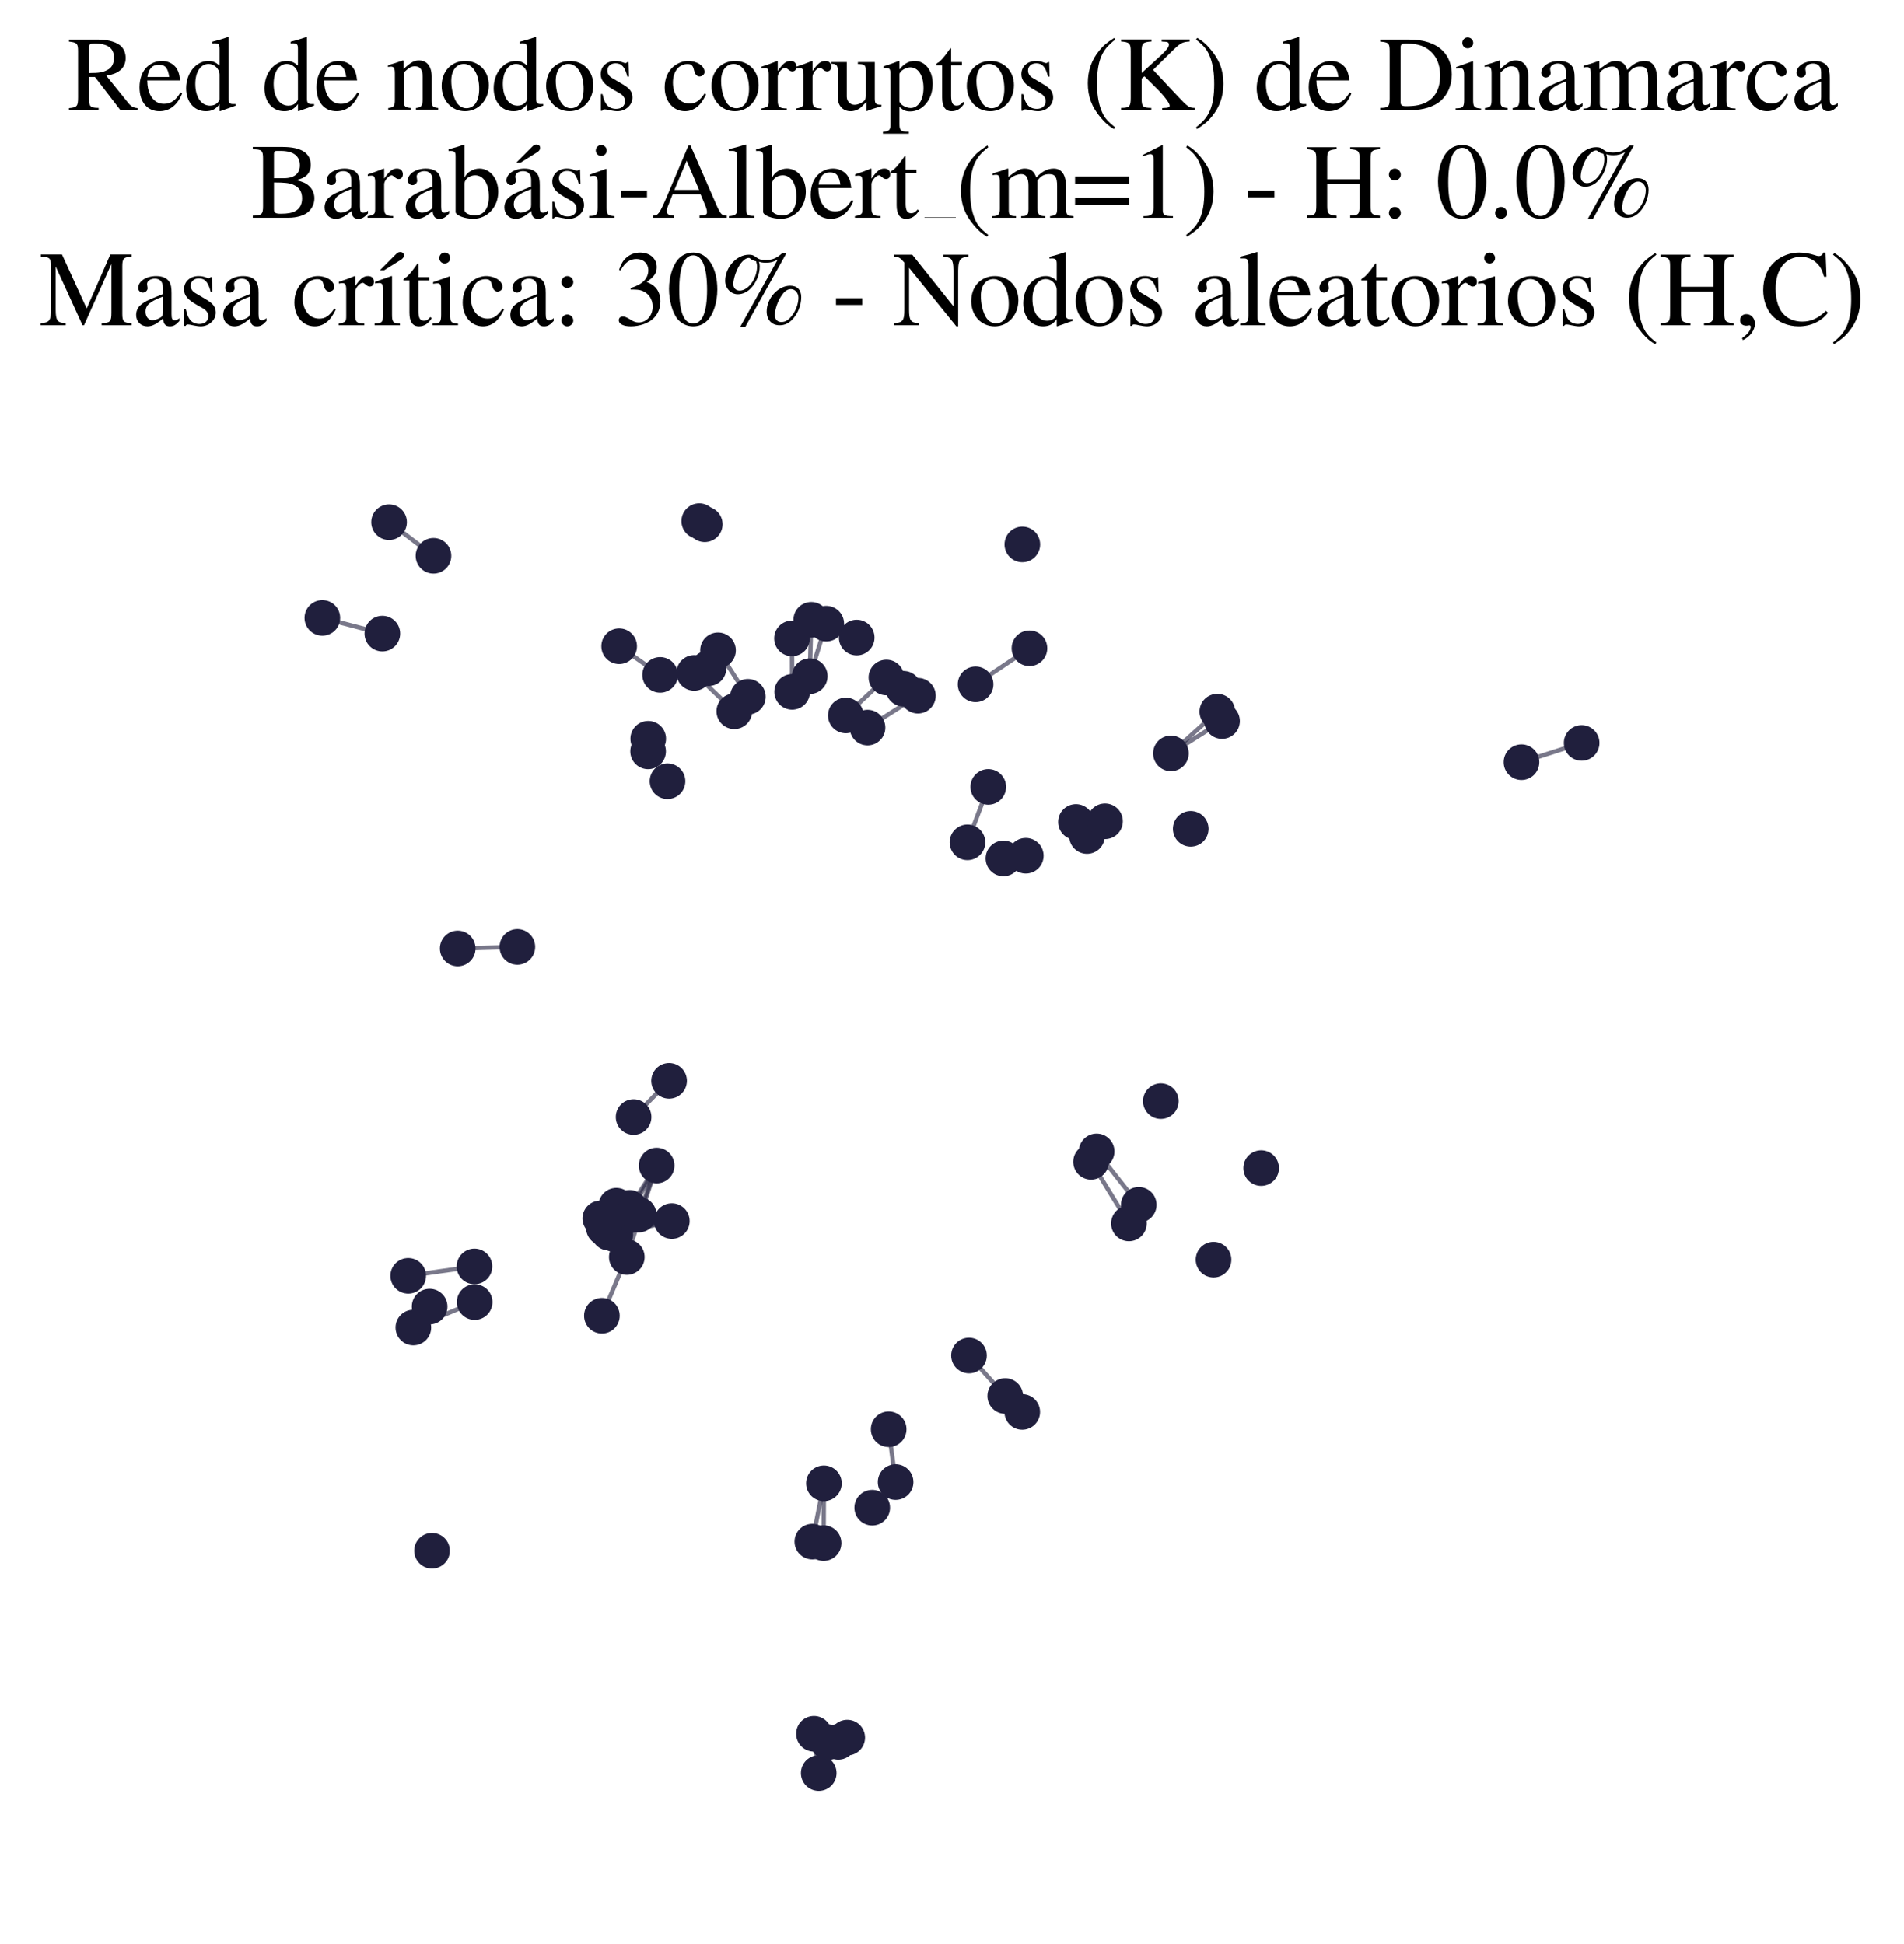 <?xml version="1.0" encoding="utf-8" standalone="no"?>
<!DOCTYPE svg PUBLIC "-//W3C//DTD SVG 1.1//EN"
  "http://www.w3.org/Graphics/SVG/1.1/DTD/svg11.dtd">
<svg xmlns:xlink="http://www.w3.org/1999/xlink" width="174.312pt" height="177.988pt" viewBox="0 0 174.312 177.988" xmlns="http://www.w3.org/2000/svg" version="1.1">
 <defs>
  <style type="text/css">*{stroke-linejoin: round; stroke-linecap: butt}</style>
 </defs>
 <g id="figure_1">
  <g id="patch_1">
   <path d="M 0 177.988 
L 174.312 177.988 
L 174.312 -0 
L 0 -0 
z
" style="fill: #ffffff"/>
  </g>
  <g id="axes_1">
   <g id="LineCollection_1">
    <path d="M 81.358 130.875 
L 81.994 135.712 
" clip-path="url(#pcea57780bf)" style="fill: none; stroke: #201f3d; stroke-opacity: 0.6; stroke-width: 0.4"/>
    <path d="M 101.165 75.206 
L 99.513 76.556 
" clip-path="url(#pcea57780bf)" style="fill: none; stroke: #201f3d; stroke-opacity: 0.6; stroke-width: 0.4"/>
    <path d="M 101.165 75.206 
L 98.505 75.268 
" clip-path="url(#pcea57780bf)" style="fill: none; stroke: #201f3d; stroke-opacity: 0.6; stroke-width: 0.4"/>
    <path d="M 74.518 158.763 
L 74.955 162.361 
" clip-path="url(#pcea57780bf)" style="fill: none; stroke: #201f3d; stroke-opacity: 0.6; stroke-width: 0.4"/>
    <path d="M 81.15 62.032 
L 77.435 65.512 
" clip-path="url(#pcea57780bf)" style="fill: none; stroke: #201f3d; stroke-opacity: 0.6; stroke-width: 0.4"/>
    <path d="M 68.469 63.799 
L 65.735 59.547 
" clip-path="url(#pcea57780bf)" style="fill: none; stroke: #201f3d; stroke-opacity: 0.6; stroke-width: 0.4"/>
    <path d="M 43.438 115.967 
L 37.373 116.827 
" clip-path="url(#pcea57780bf)" style="fill: none; stroke: #201f3d; stroke-opacity: 0.6; stroke-width: 0.4"/>
    <path d="M 47.365 86.706 
L 41.904 86.848 
" clip-path="url(#pcea57780bf)" style="fill: none; stroke: #201f3d; stroke-opacity: 0.6; stroke-width: 0.4"/>
    <path d="M 61.506 111.812 
L 56.328 113.033 
" clip-path="url(#pcea57780bf)" style="fill: none; stroke: #201f3d; stroke-opacity: 0.6; stroke-width: 0.4"/>
    <path d="M 61.506 111.812 
L 54.957 111.567 
" clip-path="url(#pcea57780bf)" style="fill: none; stroke: #201f3d; stroke-opacity: 0.6; stroke-width: 0.4"/>
    <path d="M 61.506 111.812 
L 56.569 111.631 
" clip-path="url(#pcea57780bf)" style="fill: none; stroke: #201f3d; stroke-opacity: 0.6; stroke-width: 0.4"/>
    <path d="M 61.506 111.812 
L 56.426 110.401 
" clip-path="url(#pcea57780bf)" style="fill: none; stroke: #201f3d; stroke-opacity: 0.6; stroke-width: 0.4"/>
    <path d="M 61.506 111.812 
L 55.752 112.88 
" clip-path="url(#pcea57780bf)" style="fill: none; stroke: #201f3d; stroke-opacity: 0.6; stroke-width: 0.4"/>
    <path d="M 61.506 111.812 
L 55.739 111.469 
" clip-path="url(#pcea57780bf)" style="fill: none; stroke: #201f3d; stroke-opacity: 0.6; stroke-width: 0.4"/>
    <path d="M 61.506 111.812 
L 55.286 112.434 
" clip-path="url(#pcea57780bf)" style="fill: none; stroke: #201f3d; stroke-opacity: 0.6; stroke-width: 0.4"/>
    <path d="M 79.423 66.624 
L 84.037 63.702 
" clip-path="url(#pcea57780bf)" style="fill: none; stroke: #201f3d; stroke-opacity: 0.6; stroke-width: 0.4"/>
    <path d="M 72.522 63.351 
L 72.506 58.455 
" clip-path="url(#pcea57780bf)" style="fill: none; stroke: #201f3d; stroke-opacity: 0.6; stroke-width: 0.4"/>
    <path d="M 93.912 78.36 
L 91.866 78.607 
" clip-path="url(#pcea57780bf)" style="fill: none; stroke: #201f3d; stroke-opacity: 0.6; stroke-width: 0.4"/>
    <path d="M 35.005 58.014 
L 29.511 56.578 
" clip-path="url(#pcea57780bf)" style="fill: none; stroke: #201f3d; stroke-opacity: 0.6; stroke-width: 0.4"/>
    <path d="M 43.456 119.233 
L 37.843 121.562 
" clip-path="url(#pcea57780bf)" style="fill: none; stroke: #201f3d; stroke-opacity: 0.6; stroke-width: 0.4"/>
    <path d="M 100.398 105.429 
L 104.254 110.321 
" clip-path="url(#pcea57780bf)" style="fill: none; stroke: #201f3d; stroke-opacity: 0.6; stroke-width: 0.4"/>
    <path d="M 74.371 141.161 
L 75.429 135.824 
" clip-path="url(#pcea57780bf)" style="fill: none; stroke: #201f3d; stroke-opacity: 0.6; stroke-width: 0.4"/>
    <path d="M 57.637 110.596 
L 60.117 106.723 
" clip-path="url(#pcea57780bf)" style="fill: none; stroke: #201f3d; stroke-opacity: 0.6; stroke-width: 0.4"/>
    <path d="M 99.888 106.382 
L 103.353 112.028 
" clip-path="url(#pcea57780bf)" style="fill: none; stroke: #201f3d; stroke-opacity: 0.6; stroke-width: 0.4"/>
    <path d="M 74.135 61.913 
L 75.643 57.104 
" clip-path="url(#pcea57780bf)" style="fill: none; stroke: #201f3d; stroke-opacity: 0.6; stroke-width: 0.4"/>
    <path d="M 74.135 61.913 
L 74.271 56.75 
" clip-path="url(#pcea57780bf)" style="fill: none; stroke: #201f3d; stroke-opacity: 0.6; stroke-width: 0.4"/>
    <path d="M 92.031 127.831 
L 88.713 124.124 
" clip-path="url(#pcea57780bf)" style="fill: none; stroke: #201f3d; stroke-opacity: 0.6; stroke-width: 0.4"/>
    <path d="M 88.572 77.133 
L 90.477 72.057 
" clip-path="url(#pcea57780bf)" style="fill: none; stroke: #201f3d; stroke-opacity: 0.6; stroke-width: 0.4"/>
    <path d="M 67.226 65.128 
L 63.556 61.615 
" clip-path="url(#pcea57780bf)" style="fill: none; stroke: #201f3d; stroke-opacity: 0.6; stroke-width: 0.4"/>
    <path d="M 39.686 50.893 
L 35.62 47.815 
" clip-path="url(#pcea57780bf)" style="fill: none; stroke: #201f3d; stroke-opacity: 0.6; stroke-width: 0.4"/>
    <path d="M 89.316 62.658 
L 94.247 59.359 
" clip-path="url(#pcea57780bf)" style="fill: none; stroke: #201f3d; stroke-opacity: 0.6; stroke-width: 0.4"/>
    <path d="M 57.559 111.303 
L 60.117 106.723 
" clip-path="url(#pcea57780bf)" style="fill: none; stroke: #201f3d; stroke-opacity: 0.6; stroke-width: 0.4"/>
    <path d="M 75.402 141.297 
L 75.429 135.824 
" clip-path="url(#pcea57780bf)" style="fill: none; stroke: #201f3d; stroke-opacity: 0.6; stroke-width: 0.4"/>
    <path d="M 139.292 69.794 
L 144.801 68.03 
" clip-path="url(#pcea57780bf)" style="fill: none; stroke: #201f3d; stroke-opacity: 0.6; stroke-width: 0.4"/>
    <path d="M 60.117 106.723 
L 58.47 111.223 
" clip-path="url(#pcea57780bf)" style="fill: none; stroke: #201f3d; stroke-opacity: 0.6; stroke-width: 0.4"/>
    <path d="M 60.117 106.723 
L 57.384 115.109 
" clip-path="url(#pcea57780bf)" style="fill: none; stroke: #201f3d; stroke-opacity: 0.6; stroke-width: 0.4"/>
    <path d="M 61.256 98.967 
L 58.006 102.282 
" clip-path="url(#pcea57780bf)" style="fill: none; stroke: #201f3d; stroke-opacity: 0.6; stroke-width: 0.4"/>
    <path d="M 57.384 115.109 
L 55.104 120.482 
" clip-path="url(#pcea57780bf)" style="fill: none; stroke: #201f3d; stroke-opacity: 0.6; stroke-width: 0.4"/>
    <path d="M 111.445 65.159 
L 107.199 68.987 
" clip-path="url(#pcea57780bf)" style="fill: none; stroke: #201f3d; stroke-opacity: 0.6; stroke-width: 0.4"/>
    <path d="M 111.877 66.025 
L 107.199 68.987 
" clip-path="url(#pcea57780bf)" style="fill: none; stroke: #201f3d; stroke-opacity: 0.6; stroke-width: 0.4"/>
    <path d="M 56.685 59.171 
L 60.435 61.795 
" clip-path="url(#pcea57780bf)" style="fill: none; stroke: #201f3d; stroke-opacity: 0.6; stroke-width: 0.4"/>
   </g>
   <g id="PathCollection_1">
    <defs>
     <path id="mba5cc9db69" d="M 0 1.581 
C 0.419 1.581 0.822 1.415 1.118 1.118 
C 1.415 0.822 1.581 0.419 1.581 0 
C 1.581 -0.419 1.415 -0.822 1.118 -1.118 
C 0.822 -1.415 0.419 -1.581 0 -1.581 
C -0.419 -1.581 -0.822 -1.415 -1.118 -1.118 
C -1.415 -0.822 -1.581 -0.419 -1.581 0 
C -1.581 0.419 -1.415 0.822 -1.118 1.118 
C -0.822 1.415 -0.419 1.581 0 1.581 
z
" style="stroke: #201f3d; stroke-width: 0.1"/>
    </defs>
    <g clip-path="url(#pcea57780bf)">
     <use xlink:href="#mba5cc9db69" x="92.031" y="127.831" style="fill: #201f3d; stroke: #201f3d; stroke-width: 0.1"/>
     <use xlink:href="#mba5cc9db69" x="99.888" y="106.382" style="fill: #201f3d; stroke: #201f3d; stroke-width: 0.1"/>
     <use xlink:href="#mba5cc9db69" x="43.438" y="115.967" style="fill: #201f3d; stroke: #201f3d; stroke-width: 0.1"/>
     <use xlink:href="#mba5cc9db69" x="106.274" y="100.826" style="fill: #201f3d; stroke: #201f3d; stroke-width: 0.1"/>
     <use xlink:href="#mba5cc9db69" x="77.435" y="65.512" style="fill: #201f3d; stroke: #201f3d; stroke-width: 0.1"/>
     <use xlink:href="#mba5cc9db69" x="74.518" y="158.763" style="fill: #201f3d; stroke: #201f3d; stroke-width: 0.1"/>
     <use xlink:href="#mba5cc9db69" x="75.402" y="141.297" style="fill: #201f3d; stroke: #201f3d; stroke-width: 0.1"/>
     <use xlink:href="#mba5cc9db69" x="74.955" y="162.361" style="fill: #201f3d; stroke: #201f3d; stroke-width: 0.1"/>
     <use xlink:href="#mba5cc9db69" x="75.429" y="135.824" style="fill: #201f3d; stroke: #201f3d; stroke-width: 0.1"/>
     <use xlink:href="#mba5cc9db69" x="98.505" y="75.268" style="fill: #201f3d; stroke: #201f3d; stroke-width: 0.1"/>
     <use xlink:href="#mba5cc9db69" x="55.752" y="112.88" style="fill: #201f3d; stroke: #201f3d; stroke-width: 0.1"/>
     <use xlink:href="#mba5cc9db69" x="56.426" y="110.401" style="fill: #201f3d; stroke: #201f3d; stroke-width: 0.1"/>
     <use xlink:href="#mba5cc9db69" x="107.199" y="68.987" style="fill: #201f3d; stroke: #201f3d; stroke-width: 0.1"/>
     <use xlink:href="#mba5cc9db69" x="78.432" y="58.379" style="fill: #201f3d; stroke: #201f3d; stroke-width: 0.1"/>
     <use xlink:href="#mba5cc9db69" x="39.552" y="141.998" style="fill: #201f3d; stroke: #201f3d; stroke-width: 0.1"/>
     <use xlink:href="#mba5cc9db69" x="61.111" y="71.538" style="fill: #201f3d; stroke: #201f3d; stroke-width: 0.1"/>
     <use xlink:href="#mba5cc9db69" x="94.247" y="59.359" style="fill: #201f3d; stroke: #201f3d; stroke-width: 0.1"/>
     <use xlink:href="#mba5cc9db69" x="63.556" y="61.615" style="fill: #201f3d; stroke: #201f3d; stroke-width: 0.1"/>
     <use xlink:href="#mba5cc9db69" x="43.456" y="119.233" style="fill: #201f3d; stroke: #201f3d; stroke-width: 0.1"/>
     <use xlink:href="#mba5cc9db69" x="65.735" y="59.547" style="fill: #201f3d; stroke: #201f3d; stroke-width: 0.1"/>
     <use xlink:href="#mba5cc9db69" x="64.866" y="61.185" style="fill: #201f3d; stroke: #201f3d; stroke-width: 0.1"/>
     <use xlink:href="#mba5cc9db69" x="81.358" y="130.875" style="fill: #201f3d; stroke: #201f3d; stroke-width: 0.1"/>
     <use xlink:href="#mba5cc9db69" x="99.513" y="76.556" style="fill: #201f3d; stroke: #201f3d; stroke-width: 0.1"/>
     <use xlink:href="#mba5cc9db69" x="93.597" y="49.851" style="fill: #201f3d; stroke: #201f3d; stroke-width: 0.1"/>
     <use xlink:href="#mba5cc9db69" x="55.286" y="112.434" style="fill: #201f3d; stroke: #201f3d; stroke-width: 0.1"/>
     <use xlink:href="#mba5cc9db69" x="76.746" y="159.502" style="fill: #201f3d; stroke: #201f3d; stroke-width: 0.1"/>
     <use xlink:href="#mba5cc9db69" x="74.135" y="61.913" style="fill: #201f3d; stroke: #201f3d; stroke-width: 0.1"/>
     <use xlink:href="#mba5cc9db69" x="104.254" y="110.321" style="fill: #201f3d; stroke: #201f3d; stroke-width: 0.1"/>
     <use xlink:href="#mba5cc9db69" x="61.256" y="98.967" style="fill: #201f3d; stroke: #201f3d; stroke-width: 0.1"/>
     <use xlink:href="#mba5cc9db69" x="54.957" y="111.567" style="fill: #201f3d; stroke: #201f3d; stroke-width: 0.1"/>
     <use xlink:href="#mba5cc9db69" x="72.506" y="58.455" style="fill: #201f3d; stroke: #201f3d; stroke-width: 0.1"/>
     <use xlink:href="#mba5cc9db69" x="88.572" y="77.133" style="fill: #201f3d; stroke: #201f3d; stroke-width: 0.1"/>
     <use xlink:href="#mba5cc9db69" x="81.994" y="135.712" style="fill: #201f3d; stroke: #201f3d; stroke-width: 0.1"/>
     <use xlink:href="#mba5cc9db69" x="47.365" y="86.706" style="fill: #201f3d; stroke: #201f3d; stroke-width: 0.1"/>
     <use xlink:href="#mba5cc9db69" x="59.335" y="68.803" style="fill: #201f3d; stroke: #201f3d; stroke-width: 0.1"/>
     <use xlink:href="#mba5cc9db69" x="37.373" y="116.827" style="fill: #201f3d; stroke: #201f3d; stroke-width: 0.1"/>
     <use xlink:href="#mba5cc9db69" x="91.866" y="78.607" style="fill: #201f3d; stroke: #201f3d; stroke-width: 0.1"/>
     <use xlink:href="#mba5cc9db69" x="144.801" y="68.03" style="fill: #201f3d; stroke: #201f3d; stroke-width: 0.1"/>
     <use xlink:href="#mba5cc9db69" x="89.316" y="62.658" style="fill: #201f3d; stroke: #201f3d; stroke-width: 0.1"/>
     <use xlink:href="#mba5cc9db69" x="56.685" y="59.171" style="fill: #201f3d; stroke: #201f3d; stroke-width: 0.1"/>
     <use xlink:href="#mba5cc9db69" x="55.104" y="120.482" style="fill: #201f3d; stroke: #201f3d; stroke-width: 0.1"/>
     <use xlink:href="#mba5cc9db69" x="57.637" y="110.596" style="fill: #201f3d; stroke: #201f3d; stroke-width: 0.1"/>
     <use xlink:href="#mba5cc9db69" x="68.469" y="63.799" style="fill: #201f3d; stroke: #201f3d; stroke-width: 0.1"/>
     <use xlink:href="#mba5cc9db69" x="115.46" y="106.957" style="fill: #201f3d; stroke: #201f3d; stroke-width: 0.1"/>
     <use xlink:href="#mba5cc9db69" x="79.423" y="66.624" style="fill: #201f3d; stroke: #201f3d; stroke-width: 0.1"/>
     <use xlink:href="#mba5cc9db69" x="39.333" y="119.643" style="fill: #201f3d; stroke: #201f3d; stroke-width: 0.1"/>
     <use xlink:href="#mba5cc9db69" x="57.559" y="111.303" style="fill: #201f3d; stroke: #201f3d; stroke-width: 0.1"/>
     <use xlink:href="#mba5cc9db69" x="29.511" y="56.578" style="fill: #201f3d; stroke: #201f3d; stroke-width: 0.1"/>
     <use xlink:href="#mba5cc9db69" x="37.843" y="121.562" style="fill: #201f3d; stroke: #201f3d; stroke-width: 0.1"/>
     <use xlink:href="#mba5cc9db69" x="58.47" y="111.223" style="fill: #201f3d; stroke: #201f3d; stroke-width: 0.1"/>
     <use xlink:href="#mba5cc9db69" x="103.353" y="112.028" style="fill: #201f3d; stroke: #201f3d; stroke-width: 0.1"/>
     <use xlink:href="#mba5cc9db69" x="72.522" y="63.351" style="fill: #201f3d; stroke: #201f3d; stroke-width: 0.1"/>
     <use xlink:href="#mba5cc9db69" x="75.815" y="159.528" style="fill: #201f3d; stroke: #201f3d; stroke-width: 0.1"/>
     <use xlink:href="#mba5cc9db69" x="101.165" y="75.206" style="fill: #201f3d; stroke: #201f3d; stroke-width: 0.1"/>
     <use xlink:href="#mba5cc9db69" x="67.226" y="65.128" style="fill: #201f3d; stroke: #201f3d; stroke-width: 0.1"/>
     <use xlink:href="#mba5cc9db69" x="74.371" y="141.161" style="fill: #201f3d; stroke: #201f3d; stroke-width: 0.1"/>
     <use xlink:href="#mba5cc9db69" x="64.017" y="47.717" style="fill: #201f3d; stroke: #201f3d; stroke-width: 0.1"/>
     <use xlink:href="#mba5cc9db69" x="77.565" y="159.114" style="fill: #201f3d; stroke: #201f3d; stroke-width: 0.1"/>
     <use xlink:href="#mba5cc9db69" x="90.477" y="72.057" style="fill: #201f3d; stroke: #201f3d; stroke-width: 0.1"/>
     <use xlink:href="#mba5cc9db69" x="111.445" y="65.159" style="fill: #201f3d; stroke: #201f3d; stroke-width: 0.1"/>
     <use xlink:href="#mba5cc9db69" x="56.328" y="113.033" style="fill: #201f3d; stroke: #201f3d; stroke-width: 0.1"/>
     <use xlink:href="#mba5cc9db69" x="60.435" y="61.795" style="fill: #201f3d; stroke: #201f3d; stroke-width: 0.1"/>
     <use xlink:href="#mba5cc9db69" x="35.62" y="47.815" style="fill: #201f3d; stroke: #201f3d; stroke-width: 0.1"/>
     <use xlink:href="#mba5cc9db69" x="59.346" y="67.645" style="fill: #201f3d; stroke: #201f3d; stroke-width: 0.1"/>
     <use xlink:href="#mba5cc9db69" x="74.271" y="56.75" style="fill: #201f3d; stroke: #201f3d; stroke-width: 0.1"/>
     <use xlink:href="#mba5cc9db69" x="109.011" y="75.897" style="fill: #201f3d; stroke: #201f3d; stroke-width: 0.1"/>
     <use xlink:href="#mba5cc9db69" x="79.853" y="138.055" style="fill: #201f3d; stroke: #201f3d; stroke-width: 0.1"/>
     <use xlink:href="#mba5cc9db69" x="82.72" y="63.065" style="fill: #201f3d; stroke: #201f3d; stroke-width: 0.1"/>
     <use xlink:href="#mba5cc9db69" x="35.005" y="58.014" style="fill: #201f3d; stroke: #201f3d; stroke-width: 0.1"/>
     <use xlink:href="#mba5cc9db69" x="81.15" y="62.032" style="fill: #201f3d; stroke: #201f3d; stroke-width: 0.1"/>
     <use xlink:href="#mba5cc9db69" x="139.292" y="69.794" style="fill: #201f3d; stroke: #201f3d; stroke-width: 0.1"/>
     <use xlink:href="#mba5cc9db69" x="41.904" y="86.848" style="fill: #201f3d; stroke: #201f3d; stroke-width: 0.1"/>
     <use xlink:href="#mba5cc9db69" x="93.588" y="129.288" style="fill: #201f3d; stroke: #201f3d; stroke-width: 0.1"/>
     <use xlink:href="#mba5cc9db69" x="39.686" y="50.893" style="fill: #201f3d; stroke: #201f3d; stroke-width: 0.1"/>
     <use xlink:href="#mba5cc9db69" x="88.713" y="124.124" style="fill: #201f3d; stroke: #201f3d; stroke-width: 0.1"/>
     <use xlink:href="#mba5cc9db69" x="64.521" y="48.005" style="fill: #201f3d; stroke: #201f3d; stroke-width: 0.1"/>
     <use xlink:href="#mba5cc9db69" x="61.506" y="111.812" style="fill: #201f3d; stroke: #201f3d; stroke-width: 0.1"/>
     <use xlink:href="#mba5cc9db69" x="58.006" y="102.282" style="fill: #201f3d; stroke: #201f3d; stroke-width: 0.1"/>
     <use xlink:href="#mba5cc9db69" x="111.1" y="115.348" style="fill: #201f3d; stroke: #201f3d; stroke-width: 0.1"/>
     <use xlink:href="#mba5cc9db69" x="84.037" y="63.702" style="fill: #201f3d; stroke: #201f3d; stroke-width: 0.1"/>
     <use xlink:href="#mba5cc9db69" x="111.877" y="66.025" style="fill: #201f3d; stroke: #201f3d; stroke-width: 0.1"/>
     <use xlink:href="#mba5cc9db69" x="60.117" y="106.723" style="fill: #201f3d; stroke: #201f3d; stroke-width: 0.1"/>
     <use xlink:href="#mba5cc9db69" x="100.398" y="105.429" style="fill: #201f3d; stroke: #201f3d; stroke-width: 0.1"/>
     <use xlink:href="#mba5cc9db69" x="57.384" y="115.109" style="fill: #201f3d; stroke: #201f3d; stroke-width: 0.1"/>
     <use xlink:href="#mba5cc9db69" x="56.569" y="111.631" style="fill: #201f3d; stroke: #201f3d; stroke-width: 0.1"/>
     <use xlink:href="#mba5cc9db69" x="55.739" y="111.469" style="fill: #201f3d; stroke: #201f3d; stroke-width: 0.1"/>
     <use xlink:href="#mba5cc9db69" x="93.912" y="78.36" style="fill: #201f3d; stroke: #201f3d; stroke-width: 0.1"/>
     <use xlink:href="#mba5cc9db69" x="75.643" y="57.104" style="fill: #201f3d; stroke: #201f3d; stroke-width: 0.1"/>
    </g>
   </g>
   <g id="text_1">
    <!-- Red de nodos corruptos (K) de Dinamarca -->
    <g transform="translate(6.149 10.084) scale(0.096 -0.096)">
     <defs>
      <path id="NimbusRomNo9L-Regu-52" d="M 4218 121 
C 3974 140 3846 205 3661 424 
L 2342 2061 
C 2771 2143 2963 2219 3174 2388 
C 3379 2553 3501 2818 3501 3113 
C 3501 3385 3418 3618 3251 3801 
C 3008 4059 2477 4224 1875 4224 
L 109 4224 
L 109 4102 
C 589 4051 653 3981 653 3528 
L 653 765 
C 653 236 589 159 109 121 
L 109 0 
L 1882 0 
L 1882 134 
C 1389 134 1306 219 1306 692 
L 1306 1984 
L 1664 1984 
L 3187 0 
L 4218 0 
L 4218 121 
z
M 1306 3762 
C 1306 3937 1376 3987 1632 3987 
C 2432 3987 2803 3716 2803 3123 
C 2803 2807 2669 2542 2438 2423 
C 2144 2258 1920 2221 1306 2221 
L 1306 3762 
z
" transform="scale(0.016)"/>
      <path id="NimbusRomNo9L-Regu-65" d="M 2611 1053 
C 2304 564 2029 378 1619 378 
C 1254 378 979 564 794 930 
C 678 1174 634 1386 621 1779 
L 2592 1779 
C 2541 2193 2477 2377 2317 2581 
C 2125 2811 1830 2944 1498 2944 
C 1178 2944 877 2829 634 2611 
C 333 2349 160 1894 160 1370 
C 160 486 621 -64 1357 -64 
C 1965 -64 2445 315 2714 1008 
L 2611 1053 
z
M 634 1984 
C 704 2479 922 2714 1312 2714 
C 1702 2714 1856 2535 1939 1984 
L 634 1984 
z
" transform="scale(0.016)"/>
      <path id="NimbusRomNo9L-Regu-64" d="M 2202 -64 
L 3142 269 
L 3142 365 
C 3027 365 3014 365 2995 365 
C 2765 365 2714 435 2714 731 
L 2714 4364 
L 2682 4377 
C 2374 4268 2150 4204 1741 4096 
L 1741 3994 
C 1792 4000 1830 4000 1882 4000 
C 2118 4000 2176 3936 2176 3672 
L 2176 2669 
C 1933 2874 1760 2944 1504 2944 
C 768 2944 173 2221 173 1312 
C 173 493 653 -64 1357 -64 
C 1715 -64 1958 64 2176 365 
L 2176 -45 
L 2202 -64 
z
M 2176 653 
C 2176 608 2131 531 2067 461 
C 1952 333 1792 269 1606 269 
C 1075 269 723 781 723 1568 
C 723 2291 1037 2765 1523 2765 
C 1862 2765 2176 2464 2176 2125 
L 2176 653 
z
" transform="scale(0.016)"/>
      <path id="NimbusRomNo9L-Regu-6e" d="M 102 2579 
C 141 2598 205 2605 275 2605 
C 454 2605 512 2509 512 2195 
L 512 608 
C 512 243 442 154 115 128 
L 115 32 
L 1472 32 
L 1472 128 
C 1146 154 1050 230 1050 461 
L 1050 2259 
C 1357 2547 1498 2624 1709 2624 
C 2022 2624 2176 2426 2176 2003 
L 2176 666 
C 2176 262 2093 154 1773 128 
L 1773 32 
L 3104 32 
L 3104 128 
C 2790 160 2714 237 2714 550 
L 2714 2016 
C 2714 2618 2432 2976 1958 2976 
C 1664 2976 1466 2867 1030 2458 
L 1030 2963 
L 986 2976 
C 672 2861 454 2790 102 2688 
L 102 2579 
z
" transform="scale(0.016)"/>
      <path id="NimbusRomNo9L-Regu-6f" d="M 1600 2944 
C 768 2944 186 2330 186 1446 
C 186 582 781 -64 1587 -64 
C 2394 -64 3008 614 3008 1498 
C 3008 2336 2419 2944 1600 2944 
z
M 1517 2765 
C 2054 2765 2432 2150 2432 1274 
C 2432 550 2144 115 1664 115 
C 1414 115 1178 269 1043 525 
C 864 858 762 1306 762 1760 
C 762 2368 1062 2765 1517 2765 
z
" transform="scale(0.016)"/>
      <path id="NimbusRomNo9L-Regu-73" d="M 2016 2010 
L 1990 2880 
L 1920 2880 
L 1907 2867 
C 1850 2822 1843 2816 1818 2816 
C 1779 2816 1715 2829 1645 2861 
C 1504 2915 1363 2944 1197 2944 
C 691 2944 326 2616 326 2154 
C 326 1796 531 1539 1075 1231 
L 1446 1020 
C 1670 892 1779 737 1779 539 
C 1779 256 1574 77 1248 77 
C 1030 77 832 159 710 298 
C 576 455 518 600 435 960 
L 333 960 
L 333 -39 
L 416 -39 
C 461 33 486 48 563 48 
C 621 48 710 35 858 -2 
C 1037 -39 1210 -64 1325 -64 
C 1818 -64 2227 308 2227 757 
C 2227 1077 2074 1289 1690 1520 
L 998 1930 
C 819 2033 723 2194 723 2367 
C 723 2624 922 2803 1216 2803 
C 1581 2803 1773 2583 1920 2010 
L 2016 2010 
z
" transform="scale(0.016)"/>
      <path id="NimbusRomNo9L-Regu-63" d="M 2547 998 
C 2240 550 2010 397 1645 397 
C 1062 397 653 909 653 1645 
C 653 2304 1005 2758 1523 2758 
C 1754 2758 1837 2688 1901 2451 
L 1939 2310 
C 1990 2131 2106 2016 2240 2016 
C 2406 2016 2547 2138 2547 2285 
C 2547 2643 2099 2944 1562 2944 
C 1248 2944 922 2816 659 2586 
C 339 2304 160 1869 160 1363 
C 160 531 666 -64 1376 -64 
C 1664 -64 1920 38 2150 237 
C 2323 390 2445 563 2637 941 
L 2547 998 
z
" transform="scale(0.016)"/>
      <path id="NimbusRomNo9L-Regu-72" d="M 45 2496 
C 134 2515 192 2522 269 2522 
C 429 2522 486 2419 486 2138 
L 486 538 
C 486 218 442 173 32 96 
L 32 0 
L 1568 0 
L 1568 102 
C 1133 102 1024 199 1024 565 
L 1024 2013 
C 1024 2219 1299 2541 1472 2541 
C 1510 2541 1568 2509 1638 2445 
C 1741 2355 1811 2317 1894 2317 
C 2048 2317 2144 2426 2144 2605 
C 2144 2816 2010 2944 1792 2944 
C 1523 2944 1338 2797 1024 2343 
L 1024 2931 
L 992 2944 
C 653 2803 422 2721 45 2599 
L 45 2496 
z
" transform="scale(0.016)"/>
      <path id="NimbusRomNo9L-Regu-75" d="M 3066 320 
L 3034 320 
C 2739 320 2669 390 2669 685 
L 2669 2880 
L 1658 2880 
L 1658 2758 
C 2054 2758 2131 2694 2131 2375 
L 2131 875 
C 2131 697 2099 607 2010 537 
C 1837 397 1638 320 1446 320 
C 1197 320 992 537 992 805 
L 992 2880 
L 58 2880 
L 58 2778 
C 365 2778 454 2682 454 2387 
L 454 770 
C 454 263 762 -64 1229 -64 
C 1466 -64 1715 38 1888 211 
L 2163 486 
L 2163 -45 
L 2189 -58 
C 2509 70 2739 141 3066 230 
L 3066 320 
z
" transform="scale(0.016)"/>
      <path id="NimbusRomNo9L-Regu-70" d="M 58 2516 
C 115 2522 160 2522 218 2522 
C 435 2522 480 2458 480 2155 
L 480 -855 
C 480 -1189 410 -1261 32 -1299 
L 32 -1408 
L 1581 -1408 
L 1581 -1293 
C 1101 -1293 1018 -1222 1018 -816 
L 1018 199 
C 1242 -13 1395 -77 1664 -77 
C 2419 -77 3008 643 3008 1575 
C 3008 2372 2560 2944 1939 2944 
C 1581 2944 1299 2784 1018 2438 
L 1018 2931 
L 979 2944 
C 634 2810 410 2726 58 2618 
L 58 2516 
z
M 1018 2136 
C 1018 2329 1376 2560 1670 2560 
C 2144 2560 2458 2071 2458 1324 
C 2458 611 2144 128 1683 128 
C 1382 128 1018 359 1018 552 
L 1018 2136 
z
" transform="scale(0.016)"/>
      <path id="NimbusRomNo9L-Regu-74" d="M 1632 2880 
L 986 2880 
L 986 3622 
C 986 3686 979 3706 941 3706 
C 896 3648 858 3590 813 3526 
C 570 3174 294 2867 192 2841 
C 122 2794 83 2748 83 2715 
C 83 2695 90 2682 109 2682 
L 448 2682 
L 448 751 
C 448 212 640 -64 1018 -64 
C 1331 -64 1574 90 1786 423 
L 1702 493 
C 1568 333 1459 269 1318 269 
C 1082 269 986 443 986 847 
L 986 2682 
L 1632 2682 
L 1632 2880 
z
" transform="scale(0.016)"/>
      <path id="NimbusRomNo9L-Regu-28" d="M 1888 4326 
C 1414 4019 1222 3853 986 3558 
C 531 3002 307 2362 307 1613 
C 307 800 544 173 1107 -480 
C 1370 -787 1536 -928 1869 -1133 
L 1946 -1030 
C 1434 -627 1254 -403 1082 77 
C 928 506 858 992 858 1632 
C 858 2304 941 2829 1114 3226 
C 1293 3622 1485 3853 1946 4224 
L 1888 4326 
z
" transform="scale(0.016)"/>
      <path id="NimbusRomNo9L-Regu-4b" d="M 2643 4109 
C 2720 4096 2784 4096 2810 4096 
C 3002 4096 3078 4045 3078 3917 
C 3078 3775 2931 3583 2579 3257 
L 1446 2224 
L 1446 3534 
C 1446 4000 1517 4071 2035 4109 
L 2035 4231 
L 218 4231 
L 218 4109 
C 717 4071 794 3988 794 3531 
L 794 750 
C 794 217 723 134 218 134 
L 218 0 
L 2022 0 
L 2022 134 
C 1523 134 1446 211 1446 683 
L 1446 1891 
L 1613 2026 
L 2291 1355 
C 2778 876 3123 422 3123 269 
C 3123 179 3034 134 2854 134 
C 2822 134 2752 134 2675 121 
L 2675 0 
L 4627 0 
L 4627 134 
C 4294 134 4205 198 3622 816 
L 2131 2409 
L 3347 3611 
C 3782 4026 3885 4077 4320 4109 
L 4320 4231 
L 2643 4231 
L 2643 4109 
z
" transform="scale(0.016)"/>
      <path id="NimbusRomNo9L-Regu-29" d="M 243 -1133 
C 717 -826 909 -659 1146 -365 
C 1600 192 1824 832 1824 1581 
C 1824 2400 1587 3021 1024 3674 
C 762 3981 595 4122 262 4326 
L 186 4224 
C 698 3821 870 3597 1050 3117 
C 1203 2688 1274 2202 1274 1562 
C 1274 896 1190 365 1018 -26 
C 838 -429 646 -659 186 -1030 
L 243 -1133 
z
" transform="scale(0.016)"/>
      <path id="NimbusRomNo9L-Regu-44" d="M 666 679 
C 666 217 589 134 102 134 
L 102 0 
L 1920 0 
C 2662 0 3334 210 3731 568 
C 4147 944 4384 1512 4384 2131 
C 4384 2706 4192 3203 3840 3554 
C 3405 3994 2707 4224 1830 4224 
L 102 4224 
L 102 4102 
C 608 4057 666 4000 666 3525 
L 666 679 
z
M 1318 3738 
C 1318 3936 1389 3987 1651 3987 
C 2202 3987 2618 3885 2925 3668 
C 3424 3323 3686 2775 3686 2087 
C 3686 1334 3424 798 2906 498 
C 2579 314 2208 237 1651 237 
C 1395 237 1318 294 1318 498 
L 1318 3738 
z
" transform="scale(0.016)"/>
      <path id="NimbusRomNo9L-Regu-69" d="M 1120 2929 
L 128 2579 
L 128 2484 
L 179 2490 
C 256 2502 339 2509 397 2509 
C 550 2509 608 2406 608 2125 
L 608 640 
C 608 179 544 109 102 109 
L 102 0 
L 1619 0 
L 1619 96 
C 1197 128 1146 191 1146 650 
L 1146 2910 
L 1120 2929 
z
M 819 4352 
C 646 4352 499 4205 499 4026 
C 499 3847 640 3699 819 3699 
C 1005 3699 1152 3840 1152 4026 
C 1152 4205 1005 4352 819 4352 
z
" transform="scale(0.016)"/>
      <path id="NimbusRomNo9L-Regu-61" d="M 2829 423 
C 2720 333 2643 301 2547 301 
C 2400 301 2355 390 2355 672 
L 2355 1920 
C 2355 2253 2323 2438 2227 2592 
C 2086 2822 1811 2944 1434 2944 
C 832 2944 358 2630 358 2227 
C 358 2080 486 1952 634 1952 
C 787 1952 922 2080 922 2221 
C 922 2246 915 2278 909 2323 
C 896 2381 890 2432 890 2477 
C 890 2650 1094 2790 1350 2790 
C 1664 2790 1837 2605 1837 2259 
L 1837 1869 
C 851 1472 742 1421 467 1178 
C 326 1050 237 832 237 621 
C 237 218 518 -64 909 -64 
C 1190 -64 1453 70 1843 403 
C 1875 70 1990 -64 2253 -64 
C 2470 -64 2605 13 2829 256 
L 2829 423 
z
M 1837 783 
C 1837 584 1805 526 1670 449 
C 1517 359 1338 301 1203 301 
C 979 301 800 520 800 796 
L 800 822 
C 800 1201 1062 1433 1837 1715 
L 1837 783 
z
" transform="scale(0.016)"/>
      <path id="NimbusRomNo9L-Regu-6d" d="M 122 2547 
C 205 2566 256 2573 326 2573 
C 493 2573 550 2470 550 2162 
L 550 539 
C 550 192 461 96 102 96 
L 102 0 
L 1523 0 
L 1523 96 
C 1184 96 1088 166 1088 418 
L 1088 2234 
C 1088 2246 1139 2310 1184 2355 
C 1344 2502 1619 2611 1843 2611 
C 2125 2611 2266 2385 2266 1932 
L 2266 528 
C 2266 167 2195 96 1830 96 
L 1830 0 
L 3264 0 
L 3264 96 
C 2899 96 2803 205 2803 603 
L 2803 2221 
C 2995 2496 3206 2611 3501 2611 
C 3866 2611 3981 2438 3981 1907 
L 3981 557 
C 3981 192 3930 141 3558 96 
L 3558 0 
L 4960 0 
L 4960 96 
L 4794 115 
C 4602 115 4518 230 4518 480 
L 4518 1802 
C 4518 2559 4269 2944 3776 2944 
C 3405 2944 3078 2778 2733 2407 
C 2618 2771 2400 2944 2054 2944 
C 1773 2944 1594 2854 1062 2451 
L 1062 2931 
L 1018 2944 
C 691 2822 474 2752 122 2656 
L 122 2547 
z
" transform="scale(0.016)"/>
     </defs>
     <use xlink:href="#NimbusRomNo9L-Regu-52" transform="scale(0.996)"/>
     <use xlink:href="#NimbusRomNo9L-Regu-65" transform="translate(66.45 0) scale(0.996)"/>
     <use xlink:href="#NimbusRomNo9L-Regu-64" transform="translate(110.684 0) scale(0.996)"/>
     <use xlink:href="#NimbusRomNo9L-Regu-64" transform="translate(185.403 0) scale(0.996)"/>
     <use xlink:href="#NimbusRomNo9L-Regu-65" transform="translate(235.217 0) scale(0.996)"/>
     <use xlink:href="#NimbusRomNo9L-Regu-6e" transform="translate(304.357 0) scale(0.996)"/>
     <use xlink:href="#NimbusRomNo9L-Regu-6f" transform="translate(354.17 0) scale(0.996)"/>
     <use xlink:href="#NimbusRomNo9L-Regu-64" transform="translate(403.983 0) scale(0.996)"/>
     <use xlink:href="#NimbusRomNo9L-Regu-6f" transform="translate(453.796 0) scale(0.996)"/>
     <use xlink:href="#NimbusRomNo9L-Regu-73" transform="translate(503.61 0) scale(0.996)"/>
     <use xlink:href="#NimbusRomNo9L-Regu-63" transform="translate(567.27 0) scale(0.996)"/>
     <use xlink:href="#NimbusRomNo9L-Regu-6f" transform="translate(611.503 0) scale(0.996)"/>
     <use xlink:href="#NimbusRomNo9L-Regu-72" transform="translate(661.317 0) scale(0.996)"/>
     <use xlink:href="#NimbusRomNo9L-Regu-72" transform="translate(694.492 0) scale(0.996)"/>
     <use xlink:href="#NimbusRomNo9L-Regu-75" transform="translate(727.667 0) scale(0.996)"/>
     <use xlink:href="#NimbusRomNo9L-Regu-70" transform="translate(777.48 0) scale(0.996)"/>
     <use xlink:href="#NimbusRomNo9L-Regu-74" transform="translate(827.294 0) scale(0.996)"/>
     <use xlink:href="#NimbusRomNo9L-Regu-6f" transform="translate(854.989 0) scale(0.996)"/>
     <use xlink:href="#NimbusRomNo9L-Regu-73" transform="translate(904.802 0) scale(0.996)"/>
     <use xlink:href="#NimbusRomNo9L-Regu-28" transform="translate(968.462 0) scale(0.996)"/>
     <use xlink:href="#NimbusRomNo9L-Regu-4b" transform="translate(1001.637 0) scale(0.996)"/>
     <use xlink:href="#NimbusRomNo9L-Regu-29" transform="translate(1073.567 0) scale(0.996)"/>
     <use xlink:href="#NimbusRomNo9L-Regu-64" transform="translate(1131.649 0) scale(0.996)"/>
     <use xlink:href="#NimbusRomNo9L-Regu-65" transform="translate(1181.462 0) scale(0.996)"/>
     <use xlink:href="#NimbusRomNo9L-Regu-44" transform="translate(1250.603 0) scale(0.996)"/>
     <use xlink:href="#NimbusRomNo9L-Regu-69" transform="translate(1322.533 0) scale(0.996)"/>
     <use xlink:href="#NimbusRomNo9L-Regu-6e" transform="translate(1350.228 0) scale(0.996)"/>
     <use xlink:href="#NimbusRomNo9L-Regu-61" transform="translate(1400.041 0) scale(0.996)"/>
     <use xlink:href="#NimbusRomNo9L-Regu-6d" transform="translate(1444.275 0) scale(0.996)"/>
     <use xlink:href="#NimbusRomNo9L-Regu-61" transform="translate(1521.783 0) scale(0.996)"/>
     <use xlink:href="#NimbusRomNo9L-Regu-72" transform="translate(1566.016 0) scale(0.996)"/>
     <use xlink:href="#NimbusRomNo9L-Regu-63" transform="translate(1599.192 0) scale(0.996)"/>
     <use xlink:href="#NimbusRomNo9L-Regu-61" transform="translate(1643.425 0) scale(0.996)"/>
    </g>
    <!-- Barabási-Albert_(m=1) - H: 0.0\%  -->
    <g transform="translate(22.977 19.936) scale(0.096 -0.096)">
     <defs>
      <path id="NimbusRomNo9L-Regu-42" d="M 109 4237 
L 109 4096 
C 646 4096 723 4026 723 3548 
L 723 689 
C 723 212 640 128 109 128 
L 109 0 
L 2246 0 
C 2746 0 3200 136 3437 356 
C 3667 564 3795 855 3795 1165 
C 3795 1451 3680 1710 3482 1897 
C 3290 2072 3117 2150 2701 2253 
C 3034 2335 3168 2398 3322 2531 
C 3482 2671 3578 2903 3578 3163 
C 3578 3871 3008 4237 1901 4237 
L 109 4237 
z
M 1376 2112 
C 1997 2112 2291 2080 2522 1982 
C 2886 1827 3059 1568 3059 1159 
C 3059 809 2925 555 2669 406 
C 2464 290 2202 238 1779 238 
C 1466 238 1376 296 1376 504 
L 1376 2112 
z
M 1376 2368 
L 1376 3812 
C 1376 3944 1421 4001 1517 4001 
L 1798 4001 
C 2534 4001 2925 3699 2925 3137 
C 2925 2646 2586 2368 1984 2368 
L 1376 2368 
z
" transform="scale(0.016)"/>
      <path id="NimbusRomNo9L-Regu-62" d="M 979 4364 
L 947 4377 
C 678 4281 506 4230 205 4147 
L 19 4096 
L 19 3994 
C 58 4000 83 4000 128 4000 
C 384 4000 442 3942 442 3673 
L 442 347 
C 442 147 986 -64 1498 -64 
C 2342 -64 2995 640 2995 1555 
C 2995 2342 2509 2944 1869 2944 
C 1478 2944 1107 2714 979 2400 
L 979 4364 
z
M 979 2061 
C 979 2310 1280 2541 1613 2541 
C 2112 2541 2432 2042 2432 1261 
C 2432 550 2125 141 1600 141 
C 1267 141 979 288 979 448 
L 979 2061 
z
" transform="scale(0.016)"/>
      <path id="NimbusRomNo9L-Regu-b4" d="M 851 3264 
L 1837 3882 
C 1971 3964 2029 4047 2029 4148 
C 2029 4275 1946 4352 1805 4352 
C 1709 4352 1651 4320 1536 4206 
L 595 3264 
L 851 3264 
z
" transform="scale(0.016)"/>
      <path id="NimbusRomNo9L-Regu-2d" d="M 250 1619 
L 250 1216 
L 1824 1216 
L 1824 1619 
L 250 1619 
z
" transform="scale(0.016)"/>
      <path id="NimbusRomNo9L-Regu-41" d="M 4518 128 
C 4230 128 4166 192 3942 667 
L 2349 4320 
L 2221 4320 
L 890 1168 
C 480 231 403 128 96 128 
L 96 0 
L 1363 0 
L 1363 128 
C 1056 128 928 212 928 393 
C 928 470 947 560 979 645 
L 1274 1401 
L 2950 1401 
L 3213 778 
C 3290 602 3334 434 3334 342 
C 3334 180 3226 128 2886 128 
L 2886 0 
L 4518 0 
L 4518 128 
z
M 1382 1664 
L 2118 3416 
L 2861 1664 
L 1382 1664 
z
" transform="scale(0.016)"/>
      <path id="NimbusRomNo9L-Regu-6c" d="M 122 4000 
L 160 4000 
C 230 4000 307 4000 358 4000 
C 563 4000 627 3910 627 3610 
L 627 557 
C 627 211 538 128 134 96 
L 134 0 
L 1645 0 
L 1645 109 
C 1242 109 1165 173 1165 528 
L 1165 4371 
L 1139 4384 
C 806 4275 563 4211 122 4103 
L 122 4000 
z
" transform="scale(0.016)"/>
      <path id="NimbusRomNo9L-Regu-3d" d="M 3418 2470 
L 192 2470 
L 192 2048 
L 3418 2048 
L 3418 2470 
z
M 3418 1190 
L 192 1190 
L 192 768 
L 3418 768 
L 3418 1190 
z
" transform="scale(0.016)"/>
      <path id="NimbusRomNo9L-Regu-31" d="M 1862 4339 
L 710 3757 
L 710 3667 
C 787 3699 858 3725 883 3738 
C 998 3783 1107 3808 1171 3808 
C 1306 3808 1363 3711 1363 3505 
L 1363 592 
C 1363 379 1312 232 1210 173 
C 1114 116 1024 96 755 96 
L 755 0 
L 2522 0 
L 2522 96 
C 2016 96 1914 160 1914 470 
L 1914 4327 
L 1862 4339 
z
" transform="scale(0.016)"/>
      <path id="NimbusRomNo9L-Regu-48" d="M 1338 2304 
L 1338 3533 
C 1338 3990 1408 4059 1901 4104 
L 1901 4224 
L 122 4224 
L 122 4104 
C 614 4059 685 3989 685 3527 
L 685 749 
C 685 210 621 134 122 134 
L 122 0 
L 1901 0 
L 1901 121 
C 1421 159 1338 242 1338 699 
L 1338 2022 
L 3277 2022 
L 3277 757 
C 3277 211 3213 134 2714 134 
L 2714 0 
L 4493 0 
L 4493 121 
C 4013 159 3930 242 3930 696 
L 3930 3529 
C 3930 3989 4000 4059 4493 4104 
L 4493 4224 
L 2714 4224 
L 2714 4104 
C 3206 4059 3277 3990 3277 3533 
L 3277 2304 
L 1338 2304 
z
" transform="scale(0.016)"/>
      <path id="NimbusRomNo9L-Regu-3a" d="M 870 2944 
C 678 2944 518 2777 518 2579 
C 518 2393 678 2233 864 2233 
C 1062 2233 1229 2393 1229 2579 
C 1229 2777 1062 2944 870 2944 
z
M 870 646 
C 678 646 518 480 518 281 
C 518 96 678 -64 864 -64 
C 1062 -64 1229 96 1229 281 
C 1229 480 1062 646 870 646 
z
" transform="scale(0.016)"/>
      <path id="NimbusRomNo9L-Regu-30" d="M 1626 4352 
C 1274 4352 1005 4244 768 4020 
C 397 3661 154 2925 154 2176 
C 154 1479 365 730 666 372 
C 902 90 1229 -64 1600 -64 
C 1926 -64 2202 45 2432 269 
C 2803 621 3046 1364 3046 2138 
C 3046 3450 2464 4352 1626 4352 
z
M 1606 4186 
C 2144 4186 2432 3463 2432 2125 
C 2432 788 2150 103 1600 103 
C 1050 103 768 788 768 2119 
C 768 3476 1056 4186 1606 4186 
z
" transform="scale(0.016)"/>
      <path id="NimbusRomNo9L-Regu-2e" d="M 800 646 
C 608 646 448 480 448 281 
C 448 96 608 -64 794 -64 
C 992 -64 1158 96 1158 281 
C 1158 480 992 646 800 646 
z
" transform="scale(0.016)"/>
      <path id="NimbusRomNo9L-Regu-25" d="M 4282 2368 
C 3558 2368 2874 1622 2874 824 
C 2874 325 3181 0 3642 0 
C 3930 0 4166 102 4390 325 
C 4730 670 4941 1187 4941 1686 
C 4941 2120 4698 2368 4282 2368 
z
M 4326 2164 
C 4570 2164 4774 1934 4774 1654 
C 4774 1290 4614 856 4371 556 
C 4166 301 3981 192 3750 192 
C 3520 192 3360 357 3360 601 
C 3360 939 3539 1462 3776 1793 
C 3949 2048 4128 2164 4326 2164 
z
M 4058 4320 
L 3808 4320 
C 3462 4008 3206 3904 2810 3904 
C 2554 3904 2406 3946 2253 4064 
C 2086 4194 2003 4224 1805 4224 
C 1075 4224 390 3468 390 2662 
C 390 2217 730 1856 1146 1856 
C 1421 1856 1709 1984 1920 2209 
C 2253 2549 2458 3056 2458 3526 
C 2458 3615 2445 3693 2413 3808 
C 2528 3763 2643 3744 2829 3744 
C 3110 3744 3277 3788 3533 3931 
L 1286 -96 
L 1594 -96 
L 4058 4320 
z
M 2240 3829 
C 2278 3702 2298 3607 2298 3518 
C 2298 2802 1773 2073 1254 2073 
C 1030 2073 877 2231 877 2460 
C 877 2726 1005 3157 1178 3474 
C 1363 3816 1606 4032 1805 4032 
C 1837 4032 1850 4025 1888 3993 
C 1978 3911 2054 3879 2240 3829 
z
" transform="scale(0.016)"/>
     </defs>
     <use xlink:href="#NimbusRomNo9L-Regu-42" transform="scale(0.996)"/>
     <use xlink:href="#NimbusRomNo9L-Regu-61" transform="translate(66.45 0) scale(0.996)"/>
     <use xlink:href="#NimbusRomNo9L-Regu-72" transform="translate(110.684 0) scale(0.996)"/>
     <use xlink:href="#NimbusRomNo9L-Regu-61" transform="translate(143.859 0) scale(0.996)"/>
     <use xlink:href="#NimbusRomNo9L-Regu-62" transform="translate(188.092 0) scale(0.996)"/>
     <use xlink:href="#NimbusRomNo9L-Regu-b4" transform="translate(243.435 0.498) scale(0.996)"/>
     <use xlink:href="#NimbusRomNo9L-Regu-61" transform="translate(237.906 0) scale(0.996)"/>
     <use xlink:href="#NimbusRomNo9L-Regu-73" transform="translate(282.139 0) scale(0.996)"/>
     <use xlink:href="#NimbusRomNo9L-Regu-69" transform="translate(320.893 0) scale(0.996)"/>
     <use xlink:href="#NimbusRomNo9L-Regu-2d" transform="translate(348.588 0) scale(0.996)"/>
     <use xlink:href="#NimbusRomNo9L-Regu-41" transform="translate(381.763 0) scale(0.996)"/>
     <use xlink:href="#NimbusRomNo9L-Regu-6c" transform="translate(453.693 0) scale(0.996)"/>
     <use xlink:href="#NimbusRomNo9L-Regu-62" transform="translate(481.388 0) scale(0.996)"/>
     <use xlink:href="#NimbusRomNo9L-Regu-65" transform="translate(531.202 0) scale(0.996)"/>
     <use xlink:href="#NimbusRomNo9L-Regu-72" transform="translate(575.435 0) scale(0.996)"/>
     <use xlink:href="#NimbusRomNo9L-Regu-74" transform="translate(608.61 0) scale(0.996)"/>
     <use xlink:href="#NimbusRomNo9L-Regu-28" transform="translate(672.171 0) scale(0.996)"/>
     <use xlink:href="#NimbusRomNo9L-Regu-6d" transform="translate(705.346 0) scale(0.996)"/>
     <use xlink:href="#NimbusRomNo9L-Regu-3d" transform="translate(782.855 0) scale(0.996)"/>
     <use xlink:href="#NimbusRomNo9L-Regu-31" transform="translate(839.043 0) scale(0.996)"/>
     <use xlink:href="#NimbusRomNo9L-Regu-29" transform="translate(888.856 0) scale(0.996)"/>
     <use xlink:href="#NimbusRomNo9L-Regu-2d" transform="translate(946.938 0) scale(0.996)"/>
     <use xlink:href="#NimbusRomNo9L-Regu-48" transform="translate(1005.02 0) scale(0.996)"/>
     <use xlink:href="#NimbusRomNo9L-Regu-3a" transform="translate(1076.95 0) scale(0.996)"/>
     <use xlink:href="#NimbusRomNo9L-Regu-30" transform="translate(1129.552 0) scale(0.996)"/>
     <use xlink:href="#NimbusRomNo9L-Regu-2e" transform="translate(1179.365 0) scale(0.996)"/>
     <use xlink:href="#NimbusRomNo9L-Regu-30" transform="translate(1204.271 0) scale(0.996)"/>
     <use xlink:href="#NimbusRomNo9L-Regu-25" transform="translate(1254.085 0) scale(0.996)"/>
     <path d="M 642.283 0 
L 672.171 0 
L 672.171 0.399 
L 642.283 0.399 
L 642.283 0 
z
"/>
    </g>
    <!-- Masa crítica: 30\% - Nodos aleatorios (H,C) -->
    <g transform="translate(3.6 29.788) scale(0.096 -0.096)">
     <defs>
      <path id="NimbusRomNo9L-Regu-4d" d="M 4314 3667 
L 4314 751 
C 4314 217 4237 134 3731 134 
L 3731 0 
L 5523 0 
L 5523 134 
C 5056 134 4966 223 4966 681 
L 4966 3536 
C 4966 3993 5050 4077 5523 4115 
L 5523 4237 
L 4250 4237 
L 2835 1004 
L 1357 4237 
L 90 4237 
L 90 4096 
C 614 4096 698 4019 698 3550 
L 698 943 
C 698 282 608 159 77 121 
L 77 0 
L 1581 0 
L 1581 134 
C 1088 134 979 282 979 931 
L 979 3520 
L 2586 0 
L 2675 0 
L 4314 3667 
z
" transform="scale(0.016)"/>
      <path id="NimbusRomNo9L-Regu-11" d="M 1120 2950 
L 128 2598 
L 128 2502 
L 179 2508 
C 256 2521 339 2528 397 2528 
C 550 2528 608 2424 608 2141 
L 608 644 
C 608 180 544 109 102 109 
L 102 0 
L 1619 0 
L 1619 96 
C 1197 128 1146 192 1146 654 
L 1146 2931 
L 1120 2950 
z
" transform="scale(0.016)"/>
      <path id="NimbusRomNo9L-Regu-33" d="M 979 2138 
C 1357 2138 1504 2125 1658 2068 
C 2054 1927 2304 1562 2304 1120 
C 2304 583 1939 167 1466 167 
C 1293 167 1165 212 928 365 
C 736 480 627 525 518 525 
C 371 525 275 436 275 301 
C 275 77 550 -64 998 -64 
C 1491 -64 1997 103 2298 365 
C 2598 628 2765 999 2765 1428 
C 2765 1754 2662 2055 2477 2253 
C 2349 2394 2227 2471 1946 2592 
C 2387 2893 2547 3130 2547 3476 
C 2547 3994 2138 4352 1549 4352 
C 1229 4352 947 4244 717 4039 
C 525 3866 429 3699 288 3315 
L 384 3290 
C 646 3757 934 3968 1338 3968 
C 1754 3968 2042 3687 2042 3284 
C 2042 3053 1946 2823 1786 2663 
C 1594 2471 1414 2375 979 2221 
L 979 2138 
z
" transform="scale(0.016)"/>
      <path id="NimbusRomNo9L-Regu-4e" d="M 3917 -64 
L 3917 3287 
C 3917 3669 3981 3905 4102 3987 
C 4192 4051 4282 4077 4525 4102 
L 4525 4224 
L 3021 4224 
L 3021 4102 
C 3264 4083 3354 4057 3450 4000 
C 3578 3911 3635 3681 3635 3286 
L 3635 1136 
L 1171 4224 
L 77 4224 
L 77 4102 
C 352 4102 442 4051 698 3751 
L 698 938 
C 698 281 608 159 77 121 
L 77 0 
L 1581 0 
L 1581 134 
C 1088 134 979 281 979 928 
L 979 3439 
L 3808 -64 
L 3917 -64 
z
" transform="scale(0.016)"/>
      <path id="NimbusRomNo9L-Regu-2c" d="M 531 -889 
C 960 -678 1248 -288 1248 96 
C 1248 416 1024 666 736 666 
C 512 666 358 519 358 301 
C 358 96 506 -25 736 -25 
C 774 -25 819 -19 858 -13 
C 902 0 902 0 909 0 
C 960 0 998 -38 998 -89 
C 998 -294 819 -531 474 -768 
L 531 -889 
z
" transform="scale(0.016)"/>
      <path id="NimbusRomNo9L-Regu-43" d="M 3968 2906 
L 3910 4352 
L 3776 4352 
C 3738 4218 3635 4141 3507 4141 
C 3450 4141 3354 4160 3258 4199 
C 2944 4301 2624 4352 2323 4352 
C 1798 4352 1267 4154 870 3802 
C 422 3405 179 2810 179 2106 
C 179 1511 371 960 698 596 
C 1082 180 1670 -64 2304 -64 
C 3027 -64 3661 231 4051 749 
L 3936 864 
C 3462 410 3040 218 2509 218 
C 2106 218 1747 346 1472 589 
C 1120 903 922 1479 922 2189 
C 922 3348 1517 4096 2445 4096 
C 2810 4096 3142 3962 3398 3706 
C 3603 3501 3699 3322 3821 2906 
L 3968 2906 
z
" transform="scale(0.016)"/>
     </defs>
     <use xlink:href="#NimbusRomNo9L-Regu-4d" transform="scale(0.996)"/>
     <use xlink:href="#NimbusRomNo9L-Regu-61" transform="translate(88.567 0) scale(0.996)"/>
     <use xlink:href="#NimbusRomNo9L-Regu-73" transform="translate(132.8 0) scale(0.996)"/>
     <use xlink:href="#NimbusRomNo9L-Regu-61" transform="translate(171.554 0) scale(0.996)"/>
     <use xlink:href="#NimbusRomNo9L-Regu-63" transform="translate(240.694 0) scale(0.996)"/>
     <use xlink:href="#NimbusRomNo9L-Regu-72" transform="translate(284.928 0) scale(0.996)"/>
     <use xlink:href="#NimbusRomNo9L-Regu-b4" transform="translate(315.363 0.498) scale(0.996)"/>
     <use xlink:href="#NimbusRomNo9L-Regu-11" transform="translate(318.103 0) scale(0.996)"/>
     <use xlink:href="#NimbusRomNo9L-Regu-74" transform="translate(345.798 0) scale(0.996)"/>
     <use xlink:href="#NimbusRomNo9L-Regu-69" transform="translate(373.493 0) scale(0.996)"/>
     <use xlink:href="#NimbusRomNo9L-Regu-63" transform="translate(401.189 0) scale(0.996)"/>
     <use xlink:href="#NimbusRomNo9L-Regu-61" transform="translate(445.422 0) scale(0.996)"/>
     <use xlink:href="#NimbusRomNo9L-Regu-3a" transform="translate(489.656 0) scale(0.996)"/>
     <use xlink:href="#NimbusRomNo9L-Regu-33" transform="translate(548.235 0) scale(0.996)"/>
     <use xlink:href="#NimbusRomNo9L-Regu-30" transform="translate(598.048 0) scale(0.996)"/>
     <use xlink:href="#NimbusRomNo9L-Regu-25" transform="translate(647.861 0) scale(0.996)"/>
     <use xlink:href="#NimbusRomNo9L-Regu-2d" transform="translate(755.756 0) scale(0.996)"/>
     <use xlink:href="#NimbusRomNo9L-Regu-4e" transform="translate(813.838 0) scale(0.996)"/>
     <use xlink:href="#NimbusRomNo9L-Regu-6f" transform="translate(885.768 0) scale(0.996)"/>
     <use xlink:href="#NimbusRomNo9L-Regu-64" transform="translate(935.581 0) scale(0.996)"/>
     <use xlink:href="#NimbusRomNo9L-Regu-6f" transform="translate(985.395 0) scale(0.996)"/>
     <use xlink:href="#NimbusRomNo9L-Regu-73" transform="translate(1035.208 0) scale(0.996)"/>
     <use xlink:href="#NimbusRomNo9L-Regu-61" transform="translate(1098.868 0) scale(0.996)"/>
     <use xlink:href="#NimbusRomNo9L-Regu-6c" transform="translate(1143.102 0) scale(0.996)"/>
     <use xlink:href="#NimbusRomNo9L-Regu-65" transform="translate(1170.797 0) scale(0.996)"/>
     <use xlink:href="#NimbusRomNo9L-Regu-61" transform="translate(1215.03 0) scale(0.996)"/>
     <use xlink:href="#NimbusRomNo9L-Regu-74" transform="translate(1259.264 0) scale(0.996)"/>
     <use xlink:href="#NimbusRomNo9L-Regu-6f" transform="translate(1286.959 0) scale(0.996)"/>
     <use xlink:href="#NimbusRomNo9L-Regu-72" transform="translate(1336.772 0) scale(0.996)"/>
     <use xlink:href="#NimbusRomNo9L-Regu-69" transform="translate(1369.948 0) scale(0.996)"/>
     <use xlink:href="#NimbusRomNo9L-Regu-6f" transform="translate(1397.643 0) scale(0.996)"/>
     <use xlink:href="#NimbusRomNo9L-Regu-73" transform="translate(1447.456 0) scale(0.996)"/>
     <use xlink:href="#NimbusRomNo9L-Regu-28" transform="translate(1511.116 0) scale(0.996)"/>
     <use xlink:href="#NimbusRomNo9L-Regu-48" transform="translate(1544.292 0) scale(0.996)"/>
     <use xlink:href="#NimbusRomNo9L-Regu-2c" transform="translate(1616.222 0) scale(0.996)"/>
     <use xlink:href="#NimbusRomNo9L-Regu-43" transform="translate(1641.128 0) scale(0.996)"/>
     <use xlink:href="#NimbusRomNo9L-Regu-29" transform="translate(1707.578 0) scale(0.996)"/>
    </g>
   </g>
  </g>
 </g>
 <defs>
  <clipPath id="pcea57780bf">
   <rect x="17.406" y="35.788" width="139.5" height="138.6"/>
  </clipPath>
 </defs>
</svg>

